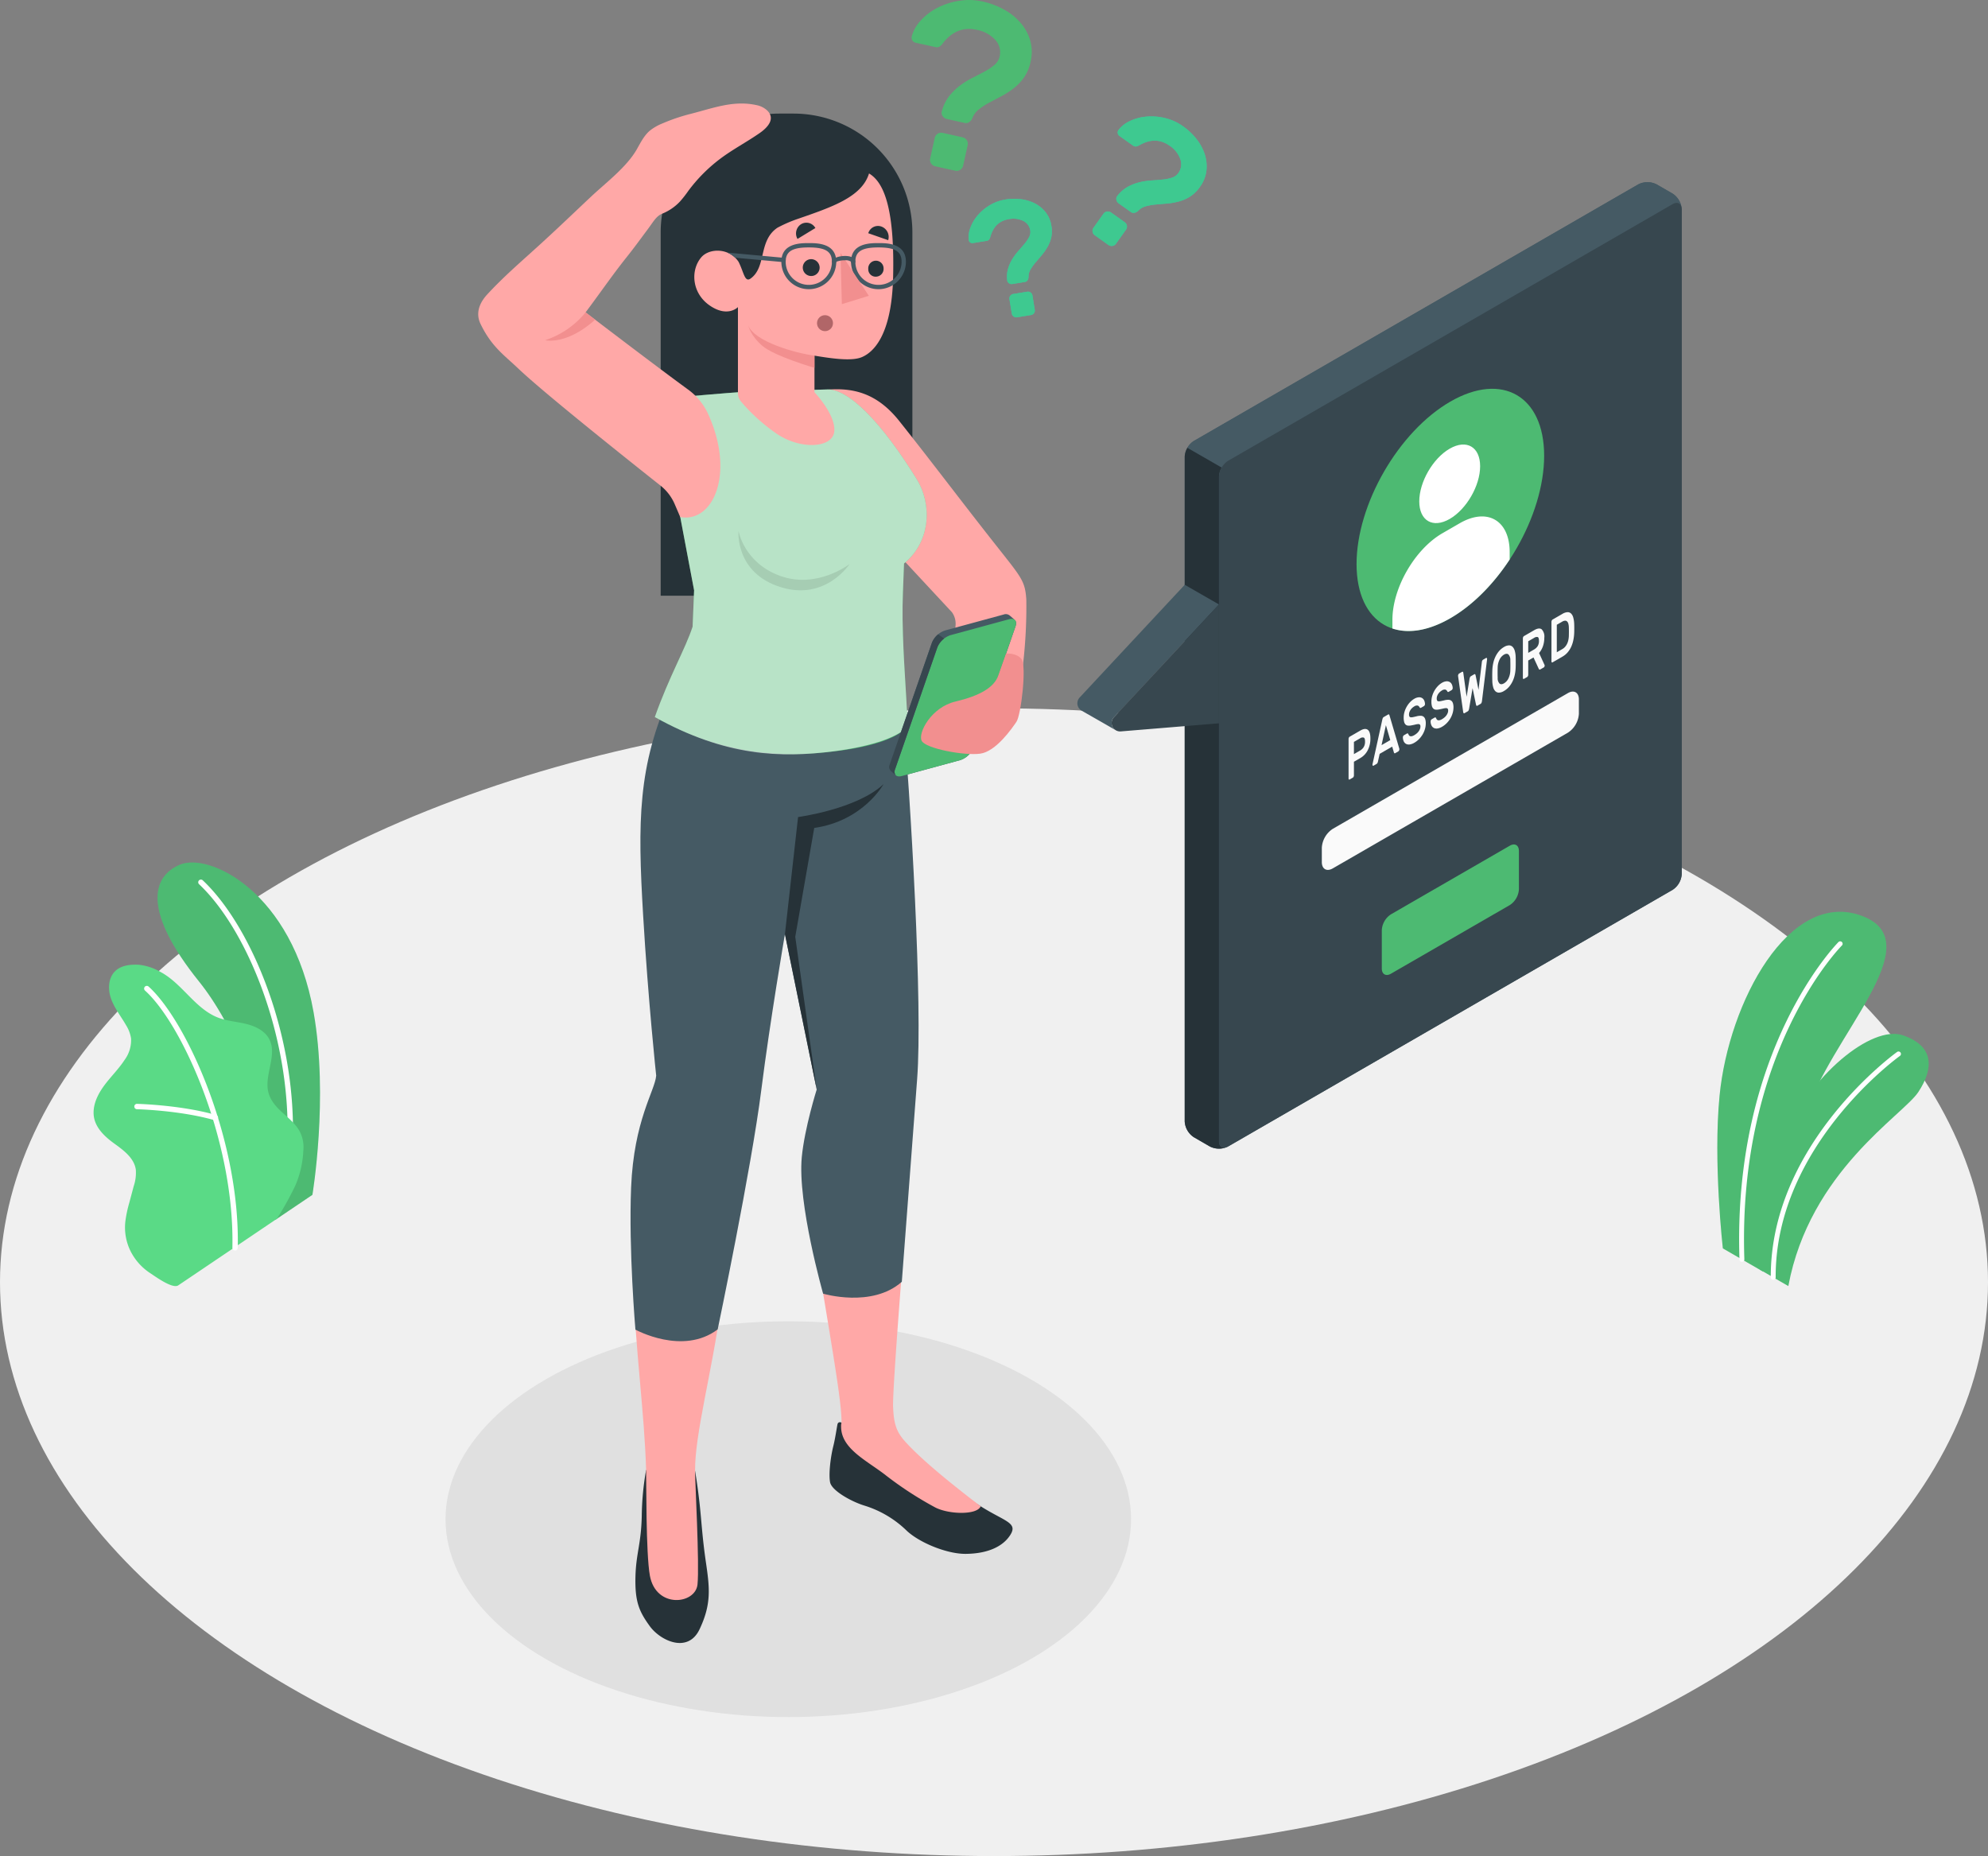 <svg height="590.672" viewBox="0 0 632.659 590.672" width="632.659" xmlns="http://www.w3.org/2000/svg"><rect x="0" y="0" width="632.659" height="590.672" fill="#808080" stroke="none"/><ellipse cx="316.33" cy="408.039" fill="#f0f0f0" rx="316.33" ry="182.633"/><ellipse cx="250.868" cy="483.464" fill="#e0e0e0" rx="109.083" ry="62.979"/><path d="m435.991 368.628-12.791-7.385s-3.134-27.394-1.049-48.609c2.928-29.811 22.182-65.681 45.15-57.257s-10.531 38.784-17.987 64.07-13.323 49.181-13.323 49.181z" fill="#5ada86" transform="translate(125.083 36.044)"/><path d="m435.991 368.628-12.791-7.385s-3.134-27.394-1.049-48.609c2.928-29.811 22.182-65.681 45.15-57.257s-10.531 38.784-17.987 64.07-13.323 49.181-13.323 49.181z" opacity=".15" transform="translate(125.083 36.044)"/><path d="m427.492 363.126h.027a.774.774 0 0 0 .748-.8c-2.246-66.24 30.728-99.561 31.061-99.888a.774.774 0 0 0 -1.088-1.1c-.338.334-33.791 34.133-31.523 101.046a.775.775 0 0 0 .775.742z" fill="#fff" transform="translate(126.855 38.438)"/><path d="m440.613 363.318-9.1-5.255s-1.548-18.8 7.668-41.633c8.023-19.88 27.931-36.373 37.944-32.907s9.764 10.566 4.882 18.014-34.582 25.199-41.394 61.781z" fill="#4dba72" transform="translate(128.503 45.96)"/><path d="m434.888 359.889a.774.774 0 0 0 .771-.777c-.18-41.882 39.145-70.189 39.543-70.47a.774.774 0 0 0 -.9-1.263c-.4.285-40.381 29.062-40.2 71.741a.774.774 0 0 0 .786.769z" fill="#fff" transform="translate(129.428 47.391)"/><path d="m89.224 356.176 11.81-7.97s5.2-30.944.369-58.125c-6.791-38.215-33.146-50.932-42.551-46.939s-11.414 15.392 6.132 37.209c10.354 12.871 23.878 40.249 24.24 75.825z" fill="#5ada86" transform="translate(-1.612 32.038)"/><path d="m89.224 356.176 11.81-7.97s5.2-30.944.369-58.125c-6.791-38.215-33.146-50.932-42.551-46.939s-11.414 15.392 6.132 37.209c10.354 12.871 23.878 40.249 24.24 75.825z" opacity=".15" transform="translate(-1.612 32.038)"/><path d="m89.976 339.48a.862.862 0 0 1 -.867-.957c4.266-35.982-10.924-75.02-27.445-90.552a.856.856 0 1 1 1.174-1.246c16.821 15.816 32.3 55.488 27.971 92a.859.859 0 0 1 -.833.755z" fill="#fff" transform="translate(1.693 33.427)"/><path d="m63.486 368.744c-1.874 1.125-7.354-2.939-8.87-3.915a18.1 18.1 0 0 1 -6.151-6.791 16.96 16.96 0 0 1 -1.7-10.155 40.2 40.2 0 0 1 1.183-5.439l1.41-5.286a13.319 13.319 0 0 0 .669-5.316c-.529-3.586-3.769-6.042-6.712-8.16-3.255-2.34-6.656-5.446-6.722-9.775-.051-3.339 1.619-6.475 3.637-9.134s4.43-5.023 6.246-7.827a10.626 10.626 0 0 0 2.048-6.767 11.093 11.093 0 0 0 -1.55-4.179c-1.583-2.789-3.648-5.331-4.761-8.338s-1.035-6.775 1.286-8.987c1.905-1.815 4.783-2.119 7.41-2a17.1 17.1 0 0 1 6.973 2.3c6.945 3.687 11.024 11.749 18.371 14.548 2.834 1.08 5.92 1.269 8.866 1.987s5.964 2.158 7.374 4.843c2.779 5.294-2.06 11.978-.068 17.616 1.762 4.99 6.679 6.817 9.506 11.289a10.735 10.735 0 0 1 1.409 6.55 31.555 31.555 0 0 1 -2.557 11.162 98.923 98.923 0 0 1 -5.869 10.566s-31.143 21.035-31.428 21.208z" fill="#5ada86" transform="translate(-6.809 40.339)"/><path d="m77.533 355.892h-.023a.859.859 0 0 1 -.849-.874c.757-33.993-15.97-71.184-27.82-81.853a.856.856 0 0 1 1.145-1.272c12.087 10.884 29.153 48.691 28.386 83.162a.858.858 0 0 1 -.839.837z" fill="#fff" transform="translate(-2.706 42.057)"/><path d="m72.063 304.893a.817.817 0 0 1 -.252-.034c-10.978-3.162-24.59-3.5-24.726-3.5a.858.858 0 0 1 -.838-.875.832.832 0 0 1 .875-.838c.138 0 13.967.34 25.162 3.566a.856.856 0 0 1 -.222 1.678z" fill="#fff" transform="translate(-3.499 51.644)"/><path d="m303.2 388.071-5.094-2.945a6.43 6.43 0 0 1 -2.906-5.037v-211.499a6.423 6.423 0 0 1 2.907-5.035l141.448-81.664a6.428 6.428 0 0 1 5.814 0l5.1 2.941a6.423 6.423 0 0 1 2.907 5.035v211.5a6.423 6.423 0 0 1 -2.907 5.035l-141.451 81.67a6.421 6.421 0 0 1 -5.818-.001z" fill="#455a64" transform="translate(81.82 -23.222)"/><path d="m453.131 89.4c-.2-1.5-1.423-2.054-2.887-1.208l-141.444 81.672a6.017 6.017 0 0 0 -2.054 2.162l-10.916-6.3a5.95 5.95 0 0 1 2.054-2.175l141.457-81.662a6.428 6.428 0 0 1 5.814 0l5.089 2.941a6.487 6.487 0 0 1 2.887 4.57z" fill="#455a64" transform="translate(82.037 -23.222)"/><path d="m308.522 366.729a6.484 6.484 0 0 1 -5.317-.228l-5.1-2.954a6.44 6.44 0 0 1 -2.9-5.035v-211.5a5.948 5.948 0 0 1 .846-2.86l10.916 6.3a5.874 5.874 0 0 0 -.859 2.873v211.5c-.008 1.663 1.044 2.428 2.414 1.904z" fill="#263238" transform="translate(81.821 -1.646)"/><path d="m303.323 173.213v211.5c0 1.854 1.3 2.6 2.907 1.678l141.451-81.67a6.423 6.423 0 0 0 2.907-5.035v-211.503c0-1.854-1.3-2.6-2.907-1.678l-141.451 81.672a6.427 6.427 0 0 0 -2.907 5.036z" fill="#37474f" transform="translate(84.604 -21.539)"/><path d="m281.8 222.811c-1.826-1.088-10.3-5.908-10.742-6.163a2.71 2.71 0 0 1 -.577-4.149l33.447-35.877 10.9 6.257-33.435 35.891a2.7 2.7 0 0 0 .407 4.041z" fill="#455a64" transform="translate(73.099 9.482)"/><path d="m312.045 181.286-33.44 35.881a2.69 2.69 0 0 0 2.189 4.514l31.252-2.574z" fill="#37474f" transform="translate(75.883 11.08)"/><path d="m365.78 134.243c16.486-9.518 29.85-1.8 29.85 17.234s-13.364 42.183-29.85 51.7-29.85 1.8-29.85-17.234 13.37-42.183 29.85-51.7z" fill="#4dba72" transform="translate(95.779 -6.44)"/><path d="m360.477 144.7c5.348-3.088 9.685-.585 9.685 5.59s-4.336 13.686-9.685 16.773-9.684.585-9.684-5.591 4.336-13.688 9.684-16.772z" fill="#fff" transform="translate(100.873 -1.913)"/><path d="m381.743 171.783c0-10.147-7.124-14.26-15.91-9.186l-5.493 3.172c-8.785 5.073-15.91 17.411-15.91 27.556v2.767a16.366 16.366 0 0 0 5.129.791c4.008.008 8.52-1.312 13.309-4.076 7.162-4.136 13.732-10.846 18.874-18.67z" fill="#fff" transform="translate(98.692 3.93)"/><path d="m344.821 260.4 37.819-21.835c1.606-.926 2.907-.176 2.907 1.678v12.18a6.423 6.423 0 0 1 -2.907 5.035l-37.819 21.842c-1.606.926-2.907.176-2.907-1.678v-12.182a6.423 6.423 0 0 1 2.907-5.04z" fill="#4dba72" transform="translate(97.83 30.576)"/><g fill="#fafafa"><path d="m331.184 245.615 74.836-43.205c1.927-1.112 3.488-.211 3.488 2.014v4.533a7.709 7.709 0 0 1 -3.488 6.043l-74.835 43.2c-1.927 1.112-3.488.211-3.488-2.014v-4.533a7.708 7.708 0 0 1 3.487-6.038z" transform="translate(92.957 18.156)"/><path d="m337.763 211.31q1.527-.882 2.374-.262t.846 2.758a7.975 7.975 0 0 1 -.846 3.754 6.065 6.065 0 0 1 -2.374 2.5l-2.021 1.165v4.336a.989.989 0 0 1 -.1.427.63.63 0 0 1 -.242.294l-1.022.591a.183.183 0 0 1 -.242-.016.418.418 0 0 1 -.1-.311v-12.56a1 1 0 0 1 .1-.428.643.643 0 0 1 .242-.294zm-2.021 7.484 1.956-1.131a3.24 3.24 0 0 0 1.149-1.1 3.29 3.29 0 0 0 .428-1.772q0-1.09-.428-1.259a1.376 1.376 0 0 0 -1.149.247l-1.956 1.129z" transform="translate(95.13 21.192)"/><path d="m344.674 207.387c.134-.078.236-.082.3-.011a.928.928 0 0 1 .177.395l3.1 10.5a.567.567 0 0 1 .012.129.992.992 0 0 1 -.1.427.627.627 0 0 1 -.24.294l-.909.525c-.168.1-.287.11-.354.039a.572.572 0 0 1 -.14-.242l-.542-1.844-3.991 2.305-.542 2.471a2.139 2.139 0 0 1 -.138.4.827.827 0 0 1 -.355.369l-.909.525a.184.184 0 0 1 -.24-.019.407.407 0 0 1 -.1-.309.681.681 0 0 1 .013-.144l3.094-14.073a2.8 2.8 0 0 1 .177-.6.727.727 0 0 1 .3-.34zm.694 8.135-1.388-4.738-1.388 6.342z" transform="translate(97.071 20.004)"/><path d="m350.487 203.794a3.3 3.3 0 0 1 1.489-.509 1.821 1.821 0 0 1 1.074.254 1.738 1.738 0 0 1 .65.781 2.971 2.971 0 0 1 .247 1.053.848.848 0 0 1 -.094.434.7.7 0 0 1 -.247.287l-.885.51c-.142.085-.248.1-.321.06a.563.563 0 0 1 -.2-.226 1 1 0 0 0 -.573-.516 1.512 1.512 0 0 0 -1.144.3 3.523 3.523 0 0 0 -1.143 1.078 3.061 3.061 0 0 0 -.348.7 2.229 2.229 0 0 0 -.126.734 1.384 1.384 0 0 0 .12.661.514.514 0 0 0 .4.252 2.284 2.284 0 0 0 .752-.055c.311-.063.7-.149 1.161-.262a4.731 4.731 0 0 1 1.308-.16 1.509 1.509 0 0 1 .9.3 1.64 1.64 0 0 1 .518.8 4.322 4.322 0 0 1 .171 1.32 6.506 6.506 0 0 1 -.252 1.77 7.414 7.414 0 0 1 -.72 1.7 7.816 7.816 0 0 1 -1.151 1.509 6.956 6.956 0 0 1 -1.528 1.194 4.066 4.066 0 0 1 -1.351.517 2.031 2.031 0 0 1 -1.143-.1 1.671 1.671 0 0 1 -.8-.733 3 3 0 0 1 -.34-1.359.836.836 0 0 1 .094-.434.684.684 0 0 1 .246-.287l.885-.51a.379.379 0 0 1 .328-.074.418.418 0 0 1 .191.239 2.084 2.084 0 0 0 .215.383.652.652 0 0 0 .34.25 1.122 1.122 0 0 0 .537.012 2.666 2.666 0 0 0 .8-.338 5.1 5.1 0 0 0 .733-.51 3.719 3.719 0 0 0 .619-.649 3.533 3.533 0 0 0 .428-.753 2.2 2.2 0 0 0 .164-.845.817.817 0 0 0 -.176-.6.705.705 0 0 0 -.537-.156 4.479 4.479 0 0 0 -.89.144c-.353.086-.761.175-1.225.259a3.731 3.731 0 0 1 -1.105.085 1.3 1.3 0 0 1 -.783-.336 1.755 1.755 0 0 1 -.461-.832 5.465 5.465 0 0 1 -.15-1.421 6.385 6.385 0 0 1 .252-1.758 7.506 7.506 0 0 1 .7-1.665 7.361 7.361 0 0 1 1.054-1.434 5.73 5.73 0 0 1 1.317-1.064z" transform="translate(99.542 18.619)"/><path d="m357.051 200.006a3.325 3.325 0 0 1 1.489-.51 1.836 1.836 0 0 1 1.076.254 1.743 1.743 0 0 1 .649.781 2.956 2.956 0 0 1 .247 1.053.83.83 0 0 1 -.094.434.678.678 0 0 1 -.247.287l-.885.512c-.144.083-.25.1-.321.06a.576.576 0 0 1 -.195-.227 1.012 1.012 0 0 0 -.575-.516 1.514 1.514 0 0 0 -1.144.3 3.561 3.561 0 0 0 -1.143 1.078 3.074 3.074 0 0 0 -.348.7 2.219 2.219 0 0 0 -.126.734 1.378 1.378 0 0 0 .119.659.511.511 0 0 0 .4.254 2.321 2.321 0 0 0 .752-.055c.311-.063.7-.149 1.161-.262a4.8 4.8 0 0 1 1.308-.161 1.506 1.506 0 0 1 .9.3 1.637 1.637 0 0 1 .518.8 4.332 4.332 0 0 1 .171 1.321 6.521 6.521 0 0 1 -.252 1.77 7.379 7.379 0 0 1 -.72 1.7 7.764 7.764 0 0 1 -1.149 1.511 6.937 6.937 0 0 1 -1.527 1.192 4.118 4.118 0 0 1 -1.352.518 2.034 2.034 0 0 1 -1.143-.1 1.65 1.65 0 0 1 -.8-.733 2.987 2.987 0 0 1 -.341-1.359.829.829 0 0 1 .1-.432.655.655 0 0 1 .246-.289l.884-.51c.142-.083.252-.107.328-.073a.4.4 0 0 1 .191.239 2.27 2.27 0 0 0 .215.383.67.67 0 0 0 .341.25 1.117 1.117 0 0 0 .536.012 2.712 2.712 0 0 0 .8-.337 5.107 5.107 0 0 0 .732-.512 3.66 3.66 0 0 0 .619-.647 3.569 3.569 0 0 0 .43-.753 2.183 2.183 0 0 0 .163-.843.819.819 0 0 0 -.176-.6.711.711 0 0 0 -.537-.156 4.6 4.6 0 0 0 -.89.144q-.53.131-1.225.26a3.773 3.773 0 0 1 -1.105.085 1.3 1.3 0 0 1 -.781-.336 1.743 1.743 0 0 1 -.462-.834 5.454 5.454 0 0 1 -.15-1.419 6.4 6.4 0 0 1 .252-1.759 7.532 7.532 0 0 1 .7-1.665 7.405 7.405 0 0 1 1.054-1.434 5.668 5.668 0 0 1 1.307-1.069z" transform="translate(101.792 17.32)"/><path d="m364.607 203.587-1.086 6.44a3.149 3.149 0 0 1 -.158.567.666.666 0 0 1 -.283.349l-1.025.591c-.126.073-.226.07-.3-.015a.737.737 0 0 1 -.144-.391l-1.611-11.334a1.165 1.165 0 0 1 -.012-.148 1 1 0 0 1 .1-.428.627.627 0 0 1 .24-.294l.933-.54a.261.261 0 0 1 .242-.021c.075.034.126.14.15.321l1.061 7.631.935-5.731a2.647 2.647 0 0 1 .121-.42.717.717 0 0 1 .321-.4l1.035-.6q.228-.131.322.028a.961.961 0 0 1 .119.279l.935 4.653 1.061-8.855a1.22 1.22 0 0 1 .152-.5.711.711 0 0 1 .24-.254l.933-.54a.184.184 0 0 1 .24.019.414.414 0 0 1 .1.31 1.487 1.487 0 0 1 -.012.161l-1.617 13.2a2.109 2.109 0 0 1 -.144.56.739.739 0 0 1 -.3.357l-1.023.589c-.128.074-.222.067-.285-.02a1.143 1.143 0 0 1 -.159-.385z" transform="translate(104.023 15.419)"/><path d="m368.117 198.911a12.825 12.825 0 0 1 .271-2.209 9.529 9.529 0 0 1 .689-2.069 8.11 8.11 0 0 1 1.136-1.783 6.052 6.052 0 0 1 1.618-1.352 3.181 3.181 0 0 1 1.6-.518 1.594 1.594 0 0 1 1.137.473 2.962 2.962 0 0 1 .694 1.27 7.733 7.733 0 0 1 .279 1.9q.012.365.019.806t.007.92q0 .477-.007.926c0 .3-.011.577-.019.827a12.925 12.925 0 0 1 -.271 2.209 9.529 9.529 0 0 1 -.689 2.069 7.9 7.9 0 0 1 -1.143 1.778 6.173 6.173 0 0 1 -1.61 1.337 3.249 3.249 0 0 1 -1.618.526 1.608 1.608 0 0 1 -1.136-.463 2.806 2.806 0 0 1 -.689-1.274 8.048 8.048 0 0 1 -.271-1.893c-.008-.242-.016-.509-.019-.807s-.007-.6-.007-.918 0-.627.007-.928.013-.575.022-.827zm5.721-3.206a2.5 2.5 0 0 0 -.588-1.829c-.359-.3-.831-.289-1.421.052a3.644 3.644 0 0 0 -1.422 1.59 6.023 6.023 0 0 0 -.588 2.505q-.026.753-.027 1.658c0 .6.009 1.144.027 1.627a2.445 2.445 0 0 0 .588 1.818c.358.3.831.278 1.422-.062a3.646 3.646 0 0 0 1.421-1.578 5.987 5.987 0 0 0 .588-2.5q.026-.753.026-1.657c-.001-.598-.009-1.139-.026-1.624z" transform="translate(106.801 14.403)"/><path d="m378.951 187.514q1.577-.91 2.4-.256a3.316 3.316 0 0 1 .82 2.657 8.229 8.229 0 0 1 -.422 2.664 6.7 6.7 0 0 1 -1.245 2.206l1.743 3.8a.511.511 0 0 1 .038.193.82.82 0 0 1 -.083.349.522.522 0 0 1 -.2.239l-1.074.619c-.168.1-.293.107-.372.031a.71.71 0 0 1 -.171-.242l-1.653-3.577-1.68.971v4.53a.983.983 0 0 1 -.1.426.651.651 0 0 1 -.24.3l-1.023.589a.184.184 0 0 1 -.24-.019.405.405 0 0 1 -.1-.309v-12.56a.965.965 0 0 1 .1-.427.65.65 0 0 1 .24-.3zm-1.895 7.218 1.83-1.057a3.411 3.411 0 0 0 1.149-1.053 3.043 3.043 0 0 0 .428-1.725q0-1.088-.428-1.21a1.581 1.581 0 0 0 -1.149.3l-1.83 1.057z" transform="translate(109.289 13.033)"/><path d="m385.583 183.672a3.581 3.581 0 0 1 1.622-.559 1.557 1.557 0 0 1 1.151.418 2.788 2.788 0 0 1 .706 1.282 8.846 8.846 0 0 1 .3 2.045q.05 1.408 0 2.877a13.863 13.863 0 0 1 -.3 2.387 9.767 9.767 0 0 1 -.7 2.1 7.42 7.42 0 0 1 -1.132 1.731 6.209 6.209 0 0 1 -1.584 1.294l-3.182 1.837a.182.182 0 0 1 -.24-.017.412.412 0 0 1 -.1-.31v-12.56a.993.993 0 0 1 .1-.427.646.646 0 0 1 .24-.3zm2.07 4.17a4.62 4.62 0 0 0 -.157-1.065 1.553 1.553 0 0 0 -.392-.706.9.9 0 0 0 -.649-.247 1.978 1.978 0 0 0 -.935.317l-1.692.976v8.749l1.755-1.012a3.4 3.4 0 0 0 .9-.743 4.322 4.322 0 0 0 .631-.977 5.326 5.326 0 0 0 .385-1.155 7.471 7.471 0 0 0 .157-1.257c.03-.981.03-1.939-.002-2.88z" transform="translate(111.61 11.706)"/></g><path d="m253.17 38.524a24.912 24.912 0 0 1 6.636 2.491 19.136 19.136 0 0 1 5.278 4.193 15.094 15.094 0 0 1 3.111 5.638 13.352 13.352 0 0 1 .138 6.825 13.6 13.6 0 0 1 -2.088 5 16.27 16.27 0 0 1 -3.276 3.437 26.52 26.52 0 0 1 -3.9 2.515q-2.048 1.08-3.871 2.048a21.823 21.823 0 0 0 -3.3 2.138 6.268 6.268 0 0 0 -2.065 2.765 2.981 2.981 0 0 1 -.988 1.272 1.755 1.755 0 0 1 -1.481.3l-5.692-1.261a2.1 2.1 0 0 1 -1.327-.922 1.7 1.7 0 0 1 -.247-1.545 13.338 13.338 0 0 1 2.371-4.857 18.735 18.735 0 0 1 3.5-3.389 27.051 27.051 0 0 1 4-2.452q2.073-1.035 3.863-2.013a17.341 17.341 0 0 0 3.049-2.073 4.836 4.836 0 0 0 1.613-2.668 5.787 5.787 0 0 0 -1.36-5.211 10.458 10.458 0 0 0 -5.959-3.244q-6.364-1.41-10.77 4.293a4.338 4.338 0 0 1 -1.058 1.061 1.959 1.959 0 0 1 -1.48.1l-6.067-1.34a1.692 1.692 0 0 1 -1.061-.706 1.593 1.593 0 0 1 -.222-1.306 11.865 11.865 0 0 1 2.8-5 18.75 18.75 0 0 1 5.212-4.031 22.678 22.678 0 0 1 6.871-2.282 20.017 20.017 0 0 1 7.77.224zm-6.422 43.2a2.1 2.1 0 0 1 1.572 2.469l-1.46 6.589a2.1 2.1 0 0 1 -2.468 1.575l-6.44-1.426a2.1 2.1 0 0 1 -1.576-2.471l1.46-6.59a2.095 2.095 0 0 1 2.471-1.574z" fill="#4dba72" transform="translate(59.638 -38.019)"/><path d="m255.713 85.364a17.137 17.137 0 0 1 4.893-.1 13.19 13.19 0 0 1 4.456 1.335 10.471 10.471 0 0 1 3.437 2.82 9.22 9.22 0 0 1 1.837 4.34 9.409 9.409 0 0 1 -.06 3.739 11.245 11.245 0 0 1 -1.219 3.044 18.149 18.149 0 0 1 -1.854 2.609q-1.035 1.216-1.956 2.3a15.074 15.074 0 0 0 -1.57 2.215 4.3 4.3 0 0 0 -.616 2.3 2.081 2.081 0 0 1 -.307 1.07 1.214 1.214 0 0 1 -.871.572l-3.972.649a1.463 1.463 0 0 1 -1.089-.252 1.172 1.172 0 0 1 -.553-.928 9.211 9.211 0 0 1 .278-3.721 12.853 12.853 0 0 1 1.375-3.068 18.728 18.728 0 0 1 1.936-2.6q1.065-1.192 1.962-2.28a12.019 12.019 0 0 0 1.425-2.108 3.347 3.347 0 0 0 .352-2.124 4 4 0 0 0 -2.207-2.993 7.212 7.212 0 0 0 -4.651-.555q-4.441.725-5.806 5.51a2.964 2.964 0 0 1 -.408.951 1.348 1.348 0 0 1 -.92.446l-4.231.693a1.176 1.176 0 0 1 -.863-.181 1.1 1.1 0 0 1 -.477-.781 8.172 8.172 0 0 1 .514-3.919 12.873 12.873 0 0 1 2.309-3.918 15.649 15.649 0 0 1 3.819-3.225 13.832 13.832 0 0 1 5.037-1.84zm6.939 29.337a1.445 1.445 0 0 1 1.642 1.179l.752 4.6a1.445 1.445 0 0 1 -1.18 1.641l-4.494.734a1.445 1.445 0 0 1 -1.642-1.178l-.752-4.6a1.447 1.447 0 0 1 1.179-1.642z" fill="#27debf" transform="translate(64.263 -21.872)"/><path d="m255.713 85.364a17.137 17.137 0 0 1 4.893-.1 13.19 13.19 0 0 1 4.456 1.335 10.471 10.471 0 0 1 3.437 2.82 9.22 9.22 0 0 1 1.837 4.34 9.409 9.409 0 0 1 -.06 3.739 11.245 11.245 0 0 1 -1.219 3.044 18.149 18.149 0 0 1 -1.854 2.609q-1.035 1.216-1.956 2.3a15.074 15.074 0 0 0 -1.57 2.215 4.3 4.3 0 0 0 -.616 2.3 2.081 2.081 0 0 1 -.307 1.07 1.214 1.214 0 0 1 -.871.572l-3.972.649a1.463 1.463 0 0 1 -1.089-.252 1.172 1.172 0 0 1 -.553-.928 9.211 9.211 0 0 1 .278-3.721 12.853 12.853 0 0 1 1.375-3.068 18.728 18.728 0 0 1 1.936-2.6q1.065-1.192 1.962-2.28a12.019 12.019 0 0 0 1.425-2.108 3.347 3.347 0 0 0 .352-2.124 4 4 0 0 0 -2.207-2.993 7.212 7.212 0 0 0 -4.651-.555q-4.441.725-5.806 5.51a2.964 2.964 0 0 1 -.408.951 1.348 1.348 0 0 1 -.92.446l-4.231.693a1.176 1.176 0 0 1 -.863-.181 1.1 1.1 0 0 1 -.477-.781 8.172 8.172 0 0 1 .514-3.919 12.873 12.873 0 0 1 2.309-3.918 15.649 15.649 0 0 1 3.819-3.225 13.832 13.832 0 0 1 5.037-1.84zm6.939 29.337a1.445 1.445 0 0 1 1.642 1.179l.752 4.6a1.445 1.445 0 0 1 -1.18 1.641l-4.494.734a1.445 1.445 0 0 1 -1.642-1.178l-.752-4.6a1.447 1.447 0 0 1 1.179-1.642z" fill="#4dba72" opacity=".6" transform="translate(64.263 -21.872)"/><path d="m283.611 99.283a1.712 1.712 0 0 1 .4 2.362l-3.2 4.5a1.715 1.715 0 0 1 -2.362.4l-4.4-3.126a1.711 1.711 0 0 1 -.4-2.36l3.2-4.5a1.712 1.712 0 0 1 2.36-.4zm18.6-30.5a20.356 20.356 0 0 1 4.205 3.989 15.61 15.61 0 0 1 2.64 4.839 12.368 12.368 0 0 1 .548 5.238 10.912 10.912 0 0 1 -2.07 5.187 11.13 11.13 0 0 1 -3.163 3.1 13.239 13.239 0 0 1 -3.562 1.547 21.819 21.819 0 0 1 -3.735.655q-1.889.159-3.57.309a17.775 17.775 0 0 0 -3.166.559 5.107 5.107 0 0 0 -2.436 1.425 2.441 2.441 0 0 1 -1.151.643 1.426 1.426 0 0 1 -1.21-.246l-3.887-2.763a1.728 1.728 0 0 1 -.706-1.117 1.4 1.4 0 0 1 .306-1.245 10.935 10.935 0 0 1 3.334-2.9 15.334 15.334 0 0 1 3.717-1.438 21.978 21.978 0 0 1 3.795-.573q1.889-.119 3.551-.286a14.227 14.227 0 0 0 2.959-.589 3.966 3.966 0 0 0 2.064-1.5 4.734 4.734 0 0 0 .635-4.358 8.547 8.547 0 0 0 -3.453-4.341q-4.348-3.09-9.484-.2a3.548 3.548 0 0 1 -1.136.463 1.606 1.606 0 0 1 -1.145-.391l-4.142-2.945a1.387 1.387 0 0 1 -.575-.869 1.3 1.3 0 0 1 .248-1.054 9.688 9.688 0 0 1 3.7-2.876 15.3 15.3 0 0 1 5.212-1.375 18.49 18.49 0 0 1 5.9.465 16.35 16.35 0 0 1 5.779 2.652z" fill="#27debf" transform="translate(74.331 -28.562)"/><path d="m283.611 99.283a1.712 1.712 0 0 1 .4 2.362l-3.2 4.5a1.715 1.715 0 0 1 -2.362.4l-4.4-3.126a1.711 1.711 0 0 1 -.4-2.36l3.2-4.5a1.712 1.712 0 0 1 2.36-.4zm18.6-30.5a20.356 20.356 0 0 1 4.205 3.989 15.61 15.61 0 0 1 2.64 4.839 12.368 12.368 0 0 1 .548 5.238 10.912 10.912 0 0 1 -2.07 5.187 11.13 11.13 0 0 1 -3.163 3.1 13.239 13.239 0 0 1 -3.562 1.547 21.819 21.819 0 0 1 -3.735.655q-1.889.159-3.57.309a17.775 17.775 0 0 0 -3.166.559 5.107 5.107 0 0 0 -2.436 1.425 2.441 2.441 0 0 1 -1.151.643 1.426 1.426 0 0 1 -1.21-.246l-3.887-2.763a1.728 1.728 0 0 1 -.706-1.117 1.4 1.4 0 0 1 .306-1.245 10.935 10.935 0 0 1 3.334-2.9 15.334 15.334 0 0 1 3.717-1.438 21.978 21.978 0 0 1 3.795-.573q1.889-.119 3.551-.286a14.227 14.227 0 0 0 2.959-.589 3.966 3.966 0 0 0 2.064-1.5 4.734 4.734 0 0 0 .635-4.358 8.547 8.547 0 0 0 -3.453-4.341q-4.348-3.09-9.484-.2a3.548 3.548 0 0 1 -1.136.463 1.606 1.606 0 0 1 -1.145-.391l-4.142-2.945a1.387 1.387 0 0 1 -.575-.869 1.3 1.3 0 0 1 .248-1.054 9.688 9.688 0 0 1 3.7-2.876 15.3 15.3 0 0 1 5.212-1.375 18.49 18.49 0 0 1 5.9.465 16.35 16.35 0 0 1 5.779 2.652z" fill="#4dba72" opacity=".6" transform="translate(74.331 -28.562)"/><path d="m218.7 218.375h-47.7v-115.588a37.849 37.849 0 0 1 37.848-37.848h4.408a37.848 37.848 0 0 1 37.844 37.848v83.188a32.4 32.4 0 0 1 -32.4 32.4z" fill="#263238" transform="translate(39.255 -28.794)"/><path d="m168.415 386.44a88.921 88.921 0 0 0 -1.382 14.507c-.167 8.806-1.784 11.931-2 19.159-.244 8.258 1.182 11.349 4.533 15.989s12.146 8.854 15.863 1.007c3.762-7.939 3.239-12.984 2.05-21.086-1.229-8.374-1.384-13-2.1-19.387-.627-5.63-1.379-9.907-1.379-9.907z" fill="#263238" transform="translate(37.201 81.388)"/><path d="m193.566 343-29.008-.526c.431 19.365 3.509 40.859 4.011 59.027.094 3.42-.086 26.576 1.2 33.613 1.938 10.573 14.488 9.145 15.154 2.817s-.808-33.36-.768-36.148c-.11-11.652 5.351-31.321 8.215-52.238.143-1.023 1.063-5.539 1.196-6.545z" fill="#ffa8a7" transform="translate(37.047 66.322)"/><path d="m214.907 375.257s-1.145-.615-1.382.607c-.281 1.454-.7 4.451-1.3 6.838-.839 3.318-1.537 8.783-1.034 11.486s6.806 6.183 10.9 7.44a33.347 33.347 0 0 1 13.486 7.993c4.052 3.815 12.8 7.417 18.752 7.374 7.047-.051 11.96-2.347 14.281-6.12 2.425-3.941-2.116-4.231-10.17-9.455-1.829-1.187-3.91-2.528-6.252-4.058-12.758-8.334-17.43-12.8-21.039-21.136z" fill="#263238" transform="translate(52.969 77.503)"/><path d="m232.119 385.888c-.215-6 3.9-56.859 3.9-56.859l-27.548 12.558c5.9 35.21 7.157 43.513 7.261 49.275a5.049 5.049 0 0 0 -.156 1.476c.026 6.841 7.745 10.53 13.767 15.091a112.26 112.26 0 0 0 16.287 10.633c4.376 2.2 13.261 2.4 14.362-.416-7.329-5.6-17.987-13.971-23.816-20.362-2.786-3.054-3.843-5.401-4.057-11.396z" fill="#ffa8a7" transform="translate(52.095 61.713)"/><path d="m176.685 202.157c-10.575 23.226-10.575 41.186-8.827 70.82 1.6 27.183 4.16 51.113 4.16 51.113-.41 4.824-7.114 14.237-7.981 35.552-.811 19.929 1.372 45.261 1.372 45.261s15.049 8.341 26.178-.072c0 0 10.738-51.277 13.885-76.222 2.746-21.769 7.518-49.585 7.518-49.585l10.11 49.467s-3.846 12.2-4.745 21.486c-1.422 14.673 6.785 43.485 6.785 43.485s15.55 4.64 25.047-3.781c0 0 3.551-46.845 4.877-64.521 1.775-23.669-1.958-87.748-4.878-121.67z" fill="#455a64" transform="translate(36.807 18.232)"/><path d="m200.449 271.582 4.179-37.236s18.719-2.5 27.2-10.473c0 0-6.371 11.674-22.055 13.939l-6.041 34.649 6.829 48.589z" fill="#263238" transform="translate(49.347 25.674)"/><path d="m272.976 217.643a157.96 157.96 0 0 0 1.024-20.479c-.408-5.909-1.465-6.871-9.727-17.341-11.153-14.136-20.671-26.841-30.74-39.481-7.188-9.024-14.743-10.413-22.123-10-5.16.286 4.906 25.085 9.978 39.759l28.937 31.124a6.207 6.207 0 0 1 1.151 4.251l-1.776 26.5 8.666 11.592s13.118-11.322 14.61-25.925z" fill="#ffa8a7" transform="translate(52.613 -6.402)"/><path d="m197.365 131.125c-5.6.385-15.774 1.281-15.774 1.281-5.873 3.278-7.357 5.964-8.45 13.764-.465 3.318 2.24 12.172 4.563 24.75l4.408 23.328-.478 11.569c-2.288 7.059-7.464 15.833-12.023 28.766 22.418 12.511 41.22 12.975 58.271 10.786 13-1.669 19.883-4.816 22.176-7.923-.478-12.777-1.382-20.666-1.6-34.015-.093-5.607.244-11.264.462-17.717 8.724-7.166 8.823-19.083 4.064-26.786-11.055-17.9-21.8-29.165-28.922-28.588z" fill="#4dba72" transform="translate(38.779 -6.387)"/><path d="m197.365 131.125c-5.6.385-15.774 1.281-15.774 1.281-5.873 3.278-7.357 5.964-8.45 13.764-.465 3.318 2.24 12.172 4.563 24.75l4.408 23.328-.478 11.569c-2.288 7.059-7.464 15.833-12.023 28.766 22.418 12.511 39.885 13.078 56.936 10.889 13-1.669 21.217-4.92 23.511-8.027-.478-12.777-1.382-20.666-1.6-34.015-.093-5.607.244-11.264.462-17.717 8.724-7.166 8.823-19.083 4.064-26.786-11.055-17.9-21.8-29.165-28.922-28.588z" fill="#fff" opacity=".6" transform="translate(38.779 -6.387)"/><path d="m224.772 174.414s-10.24 7.946-21.925 3.8-13.391-14.359-13.391-14.359-1.241 13.359 13.5 17.914c14.225 4.398 21.816-7.355 21.816-7.355z" opacity=".1" transform="translate(45.571 5.107)"/><path d="m242.238 112c-.44 19.385-6.732 24.177-9.885 25.553s-9.239.537-15.144-.44v11.633s6.816 7.146 6.305 12.474-10.711 5.933-18.366.716a58.255 58.255 0 0 1 -11.319-10.219 4.133 4.133 0 0 1 -.976-2.676v-27.378s-3.236 3.428-8.963-.5-6.209-11.208-2.712-15.338c2.492-2.932 8.826-3.139 11.868 1.418 1.707 3.346 1.942 6.705 3.855 5.314 5.108-3.676 2.369-12.033 8.536-16.164.013 0 .013-.013.027-.013a43.222 43.222 0 0 1 6.279-2.74c11-3.8 20.529-6.994 22.827-14.512 4.336 2.58 8.205 10.002 7.668 32.872z" fill="#ffa8a7" transform="translate(41.988 -23.929)"/><circle cx="262.543" cy="102.844" fill="#b16668" r="2.544"/><path d="m210.043 102.1a2.683 2.683 0 1 1 -2.817-2.656 2.726 2.726 0 0 1 2.817 2.656z" fill="#263238" transform="translate(50.799 -16.969)"/><path d="m225.074 102.235a2.476 2.476 0 0 1 -2.308 2.644 2.338 2.338 0 0 1 -2.562-2.413 2.44 2.44 0 1 1 4.87-.231z" fill="#263238" transform="translate(56.116 -16.84)"/><path d="m208.336 110.306a8.743 8.743 0 0 1 -8.733-8.733c0-5.937 6.119-5.937 8.733-5.937s8.733 0 8.733 5.937a8.743 8.743 0 0 1 -8.733 8.733zm0-13.293c-5.293 0-7.355 1.278-7.355 4.561a7.355 7.355 0 1 0 14.711 0c-.001-3.282-2.063-4.56-7.356-4.56z" fill="#455a64" transform="translate(49.057 -18.273)"/><path d="m224.847 110.306a8.743 8.743 0 0 1 -8.733-8.733c0-5.937 6.119-5.937 8.733-5.937s8.733 0 8.733 5.937a8.743 8.743 0 0 1 -8.733 8.733zm0-13.293c-5.293 0-7.355 1.278-7.355 4.561a7.355 7.355 0 1 0 14.711 0c-.003-3.282-2.063-4.56-7.356-4.56z" fill="#455a64" transform="translate(54.716 -18.273)"/><path d="m213.621 97.962.43 16.309 8.584-2.66z" fill="#f28f8f" transform="translate(53.861 -17.476)"/><path d="m212.82 124.753c-6.234-.818-19.06-4.5-21.058-9.572 0 0 .666 3.186 4.5 6.471s16.561 6.983 16.561 6.983z" fill="#f28f8f" transform="translate(46.37 -11.575)"/><path d="m209.235 92.5-5.688 3.467a3.494 3.494 0 0 1 1.157-4.7 3.25 3.25 0 0 1 4.531 1.233z" fill="#263238" transform="translate(50.25 -19.931)"/><path d="m226.538 96.1-6.338-2.215a3.221 3.221 0 0 1 4.164-2.128 3.526 3.526 0 0 1 2.174 4.343z" fill="#263238" transform="translate(56.117 -19.666)"/><path d="m212.272 101.223a.693.693 0 0 1 -.687-.7c0-1.117 2.21-1.84 4.193-1.84s3.264.722 3.264 1.84a.689.689 0 1 1 -1.378 0 2.777 2.777 0 0 0 -1.888-.462 7.808 7.808 0 0 0 -2.818.474.681.681 0 0 1 -.686.688z" fill="#455a64" transform="translate(53.164 -17.227)"/><path d="m204.712 100.918a.779.779 0 0 1 -.078 0l-15.349-1.4a7.56 7.56 0 0 0 -2.515-1.633l18.016 1.662a.688.688 0 0 1 -.075 1.372z" fill="#455a64" transform="translate(44.659 -17.503)"/><path d="m161.923 129.02c5.019-6.705 8.442-11.773 13.023-17.521 2.6-3.264 4.264-5.594 6.767-8.942 1.723-2.305 2.732-4.25 4.642-4.964a16.074 16.074 0 0 0 5.6-3.846 35.324 35.324 0 0 0 2.649-3.38 50.435 50.435 0 0 1 10.139-10.213c4.04-3.044 8.529-5.365 12.674-8.266 2.473-1.731 5.125-4.606 2.115-7.288a7.036 7.036 0 0 0 -3.216-1.536c-7.306-1.6-13.681.922-20.827 2.75a59.311 59.311 0 0 0 -9.1 3.073 15.788 15.788 0 0 0 -4.029 2.312c-1.842 1.576-2.945 3.82-4.141 5.927-3.213 5.661-9.869 10.656-14.554 15.063-5.5 5.169-10.407 9.909-16.676 15.613-5.642 5.133-11.162 9.866-16.337 15.472-4.281 4.638-2.723 8.266-2.113 9.518 3.488 7.175 7.394 9.748 12.06 14.192 8.082 7.7 35.919 29.846 45.154 37.156a15.2 15.2 0 0 1 4.526 5.908l1.763 4.1c10.527 1.938 17.551-13.868 8.832-32.9a19.836 19.836 0 0 0 -6.4-7.715c-10.985-8.018-32.551-24.513-32.551-24.513z" fill="#ffa8a7" transform="translate(24.435 -29.61)"/><path d="m156.487 112.056a27.794 27.794 0 0 1 -12.866 8.855s6.715 1.713 15.906-6.535z" fill="#f28f8f" transform="translate(29.872 -12.646)"/><path d="m265.04 185.359h.035l-1.721-1.484v.021a1.948 1.948 0 0 0 -1.77-.2l-18.644 5.071a6.863 6.863 0 0 0 -4.189 3.914l-13.418 38.719a1.77 1.77 0 0 0 .247 1.978l-.015.005 1.775 1.529v-.023a1.935 1.935 0 0 0 1.787.211l18.644-5.07a6.865 6.865 0 0 0 4.189-3.915c2.636-7.609 10.783-31.1 13.418-38.71.329-.957.165-1.674-.338-2.046z" fill="#455a64" transform="translate(57.816 11.869)"/><path d="m226.619 232.506 13.416-38.706a6.863 6.863 0 0 1 4.189-3.914l18.644-5.07c1.728-.47 2.653.521 2.068 2.213-2.634 7.608-10.782 31.1-13.416 38.71a6.869 6.869 0 0 1 -4.189 3.915l-18.644 5.07c-1.728.465-2.654-.524-2.068-2.218z" fill="#4dba72" transform="translate(58.256 12.248)"/><path d="m242.636 189.7a6.732 6.732 0 0 0 -2.163 2.844l-13.42 38.7a1.852 1.852 0 0 0 .187 1.942l-1.669-1.431.017-.017a1.752 1.752 0 0 1 -.255-1.975l13.42-38.714a6.582 6.582 0 0 1 1.993-2.691z" fill="#37474f" transform="translate(57.817 13.502)"/><path d="m257.334 199.8c-1.315 3.944-6 6.574-13.7 8.4s-11.966 10-10.723 12.49 13.688 4.8 18.665 4.089 9.984-7.906 11.491-10.132 3.263-17.776 1.664-19.908-4.961-1.806-4.961-1.806z" fill="#f28f8f" transform="translate(60.4 15.065)"/></svg>